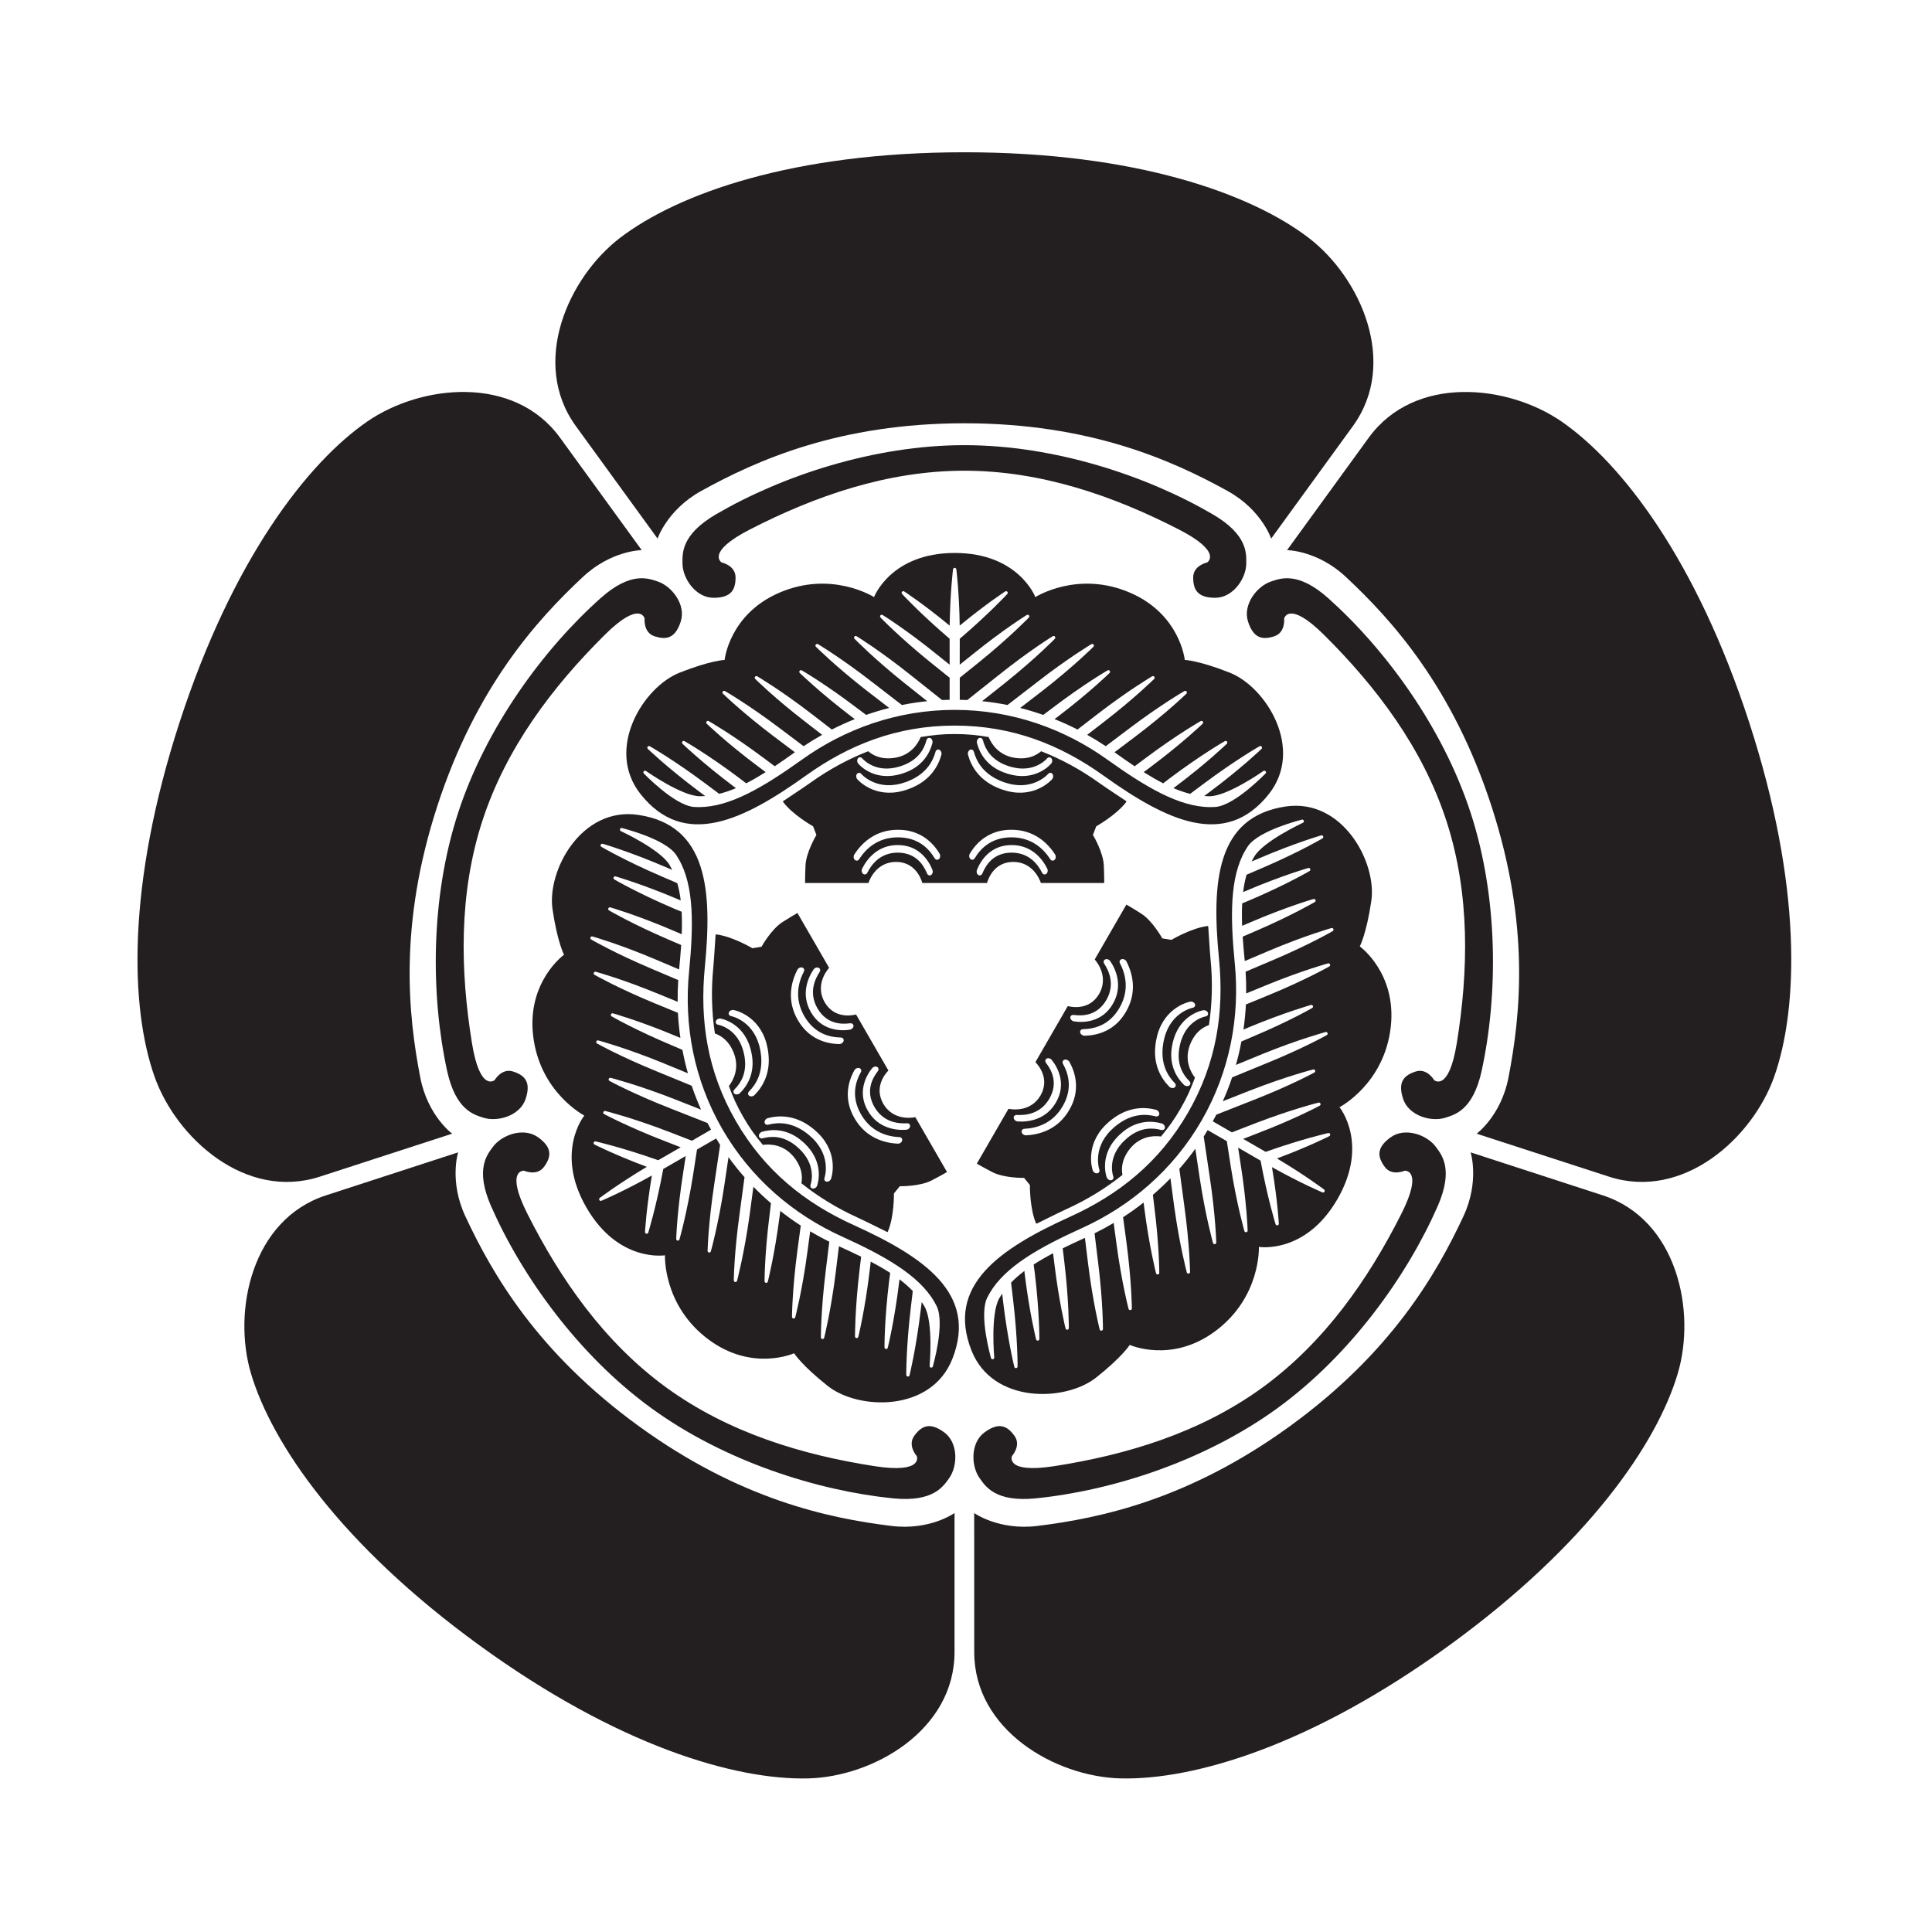 <?xml version="1.0" encoding="UTF-8" standalone="no"?>
<!-- Created with Inkscape (http://www.inkscape.org/) -->

<svg
   sodipodi:docname="Gokani Mitsumatsu.svg"
   viewBox="0 0 793.701 793.701"
   height="793.701"
   width="793.701"
   id="svg41390"
   version="1.1"
   inkscape:version="1.2 (dc2aeda, 2022-05-15)"
   xmlns:inkscape="http://www.inkscape.org/namespaces/inkscape"
   xmlns:sodipodi="http://sodipodi.sourceforge.net/DTD/sodipodi-0.dtd"
   xmlns="http://www.w3.org/2000/svg"
   xmlns:svg="http://www.w3.org/2000/svg">

  <sodipodi:namedview
     id="namedview41392"
     pagecolor="#ffffff"
     bordercolor="#000000"
     borderopacity="0.25"
     inkscape:showpageshadow="2"
     inkscape:pageopacity="0.0"
     inkscape:pagecheckerboard="0"
     inkscape:deskcolor="#d1d1d1"
     showgrid="false"
     inkscape:zoom="0.21024124"
     inkscape:cx="-1234.2964"
     inkscape:cy="561.26001"
     inkscape:window-width="1419"
     inkscape:window-height="456"
     inkscape:window-x="0"
     inkscape:window-y="25"
     inkscape:window-maximized="0"
     inkscape:current-layer="svg41390">
    <inkscape:page
       x="0"
       y="0"
       id="page41396"
       width="793.701"
       height="793.701" />
  </sodipodi:namedview>
  <path
     d="m 333.139,431.415 v -0.013 c 0,0.005 0,0.011 0.005,0.013 z m 49.709,-40.192 c -0.037,-0.04 -0.08,-0.068 -0.119,-0.088 0.044,0.023 0.081,0.053 0.119,0.088 m -16.255,7.944 c -0.059,-0.057 -0.123,-0.091 -0.171,-0.109 0.064,0.024 0.123,0.063 0.171,0.109 m 57.052,0.969 h -0.011 z m 15.844,12.927 c 0.005,-0.003 -0.005,-0.009 -0.016,-0.033 0.005,0.011 0.011,0.024 0.016,0.033 m -107.168,19 c -0.064,-0.052 -0.128,-0.132 -0.171,-0.249 l -0.005,0.005 c 0.031,0.008 -0.023,0.132 0.176,0.244 m 0.439,0.097 c 0.059,-0.079 0.043,0.036 0.373,-0.273 0.048,-0.065 0.064,-0.157 0.059,-0.253 h -0.544 l -0.06,0.527 0.06,-0.503 z"
     style="fill:#231f20;fill-opacity:1;fill-rule:nonzero;stroke:none;stroke-width:1.333"
     id="path41410" />
  <path
     d="m 396.18,173.894 c 51.307,0 85.242,15.135 108.182,27.84 13.951,7.719 17.854,19.531 17.854,19.531 0,0 15.485,-21.338 33.554,-46.184 18.882,-25.962 3.18,-61.067 -18.14,-77.367 -23.802,-18.205 -71.093,-35.16 -141.45,-35.16 -70.346,0 -117.638,16.955 -141.452,35.16 -21.31,16.3 -37.009,51.405 -18.13,77.367 18.072,24.846 33.546,46.184 33.546,46.184 0,0 3.918,-11.812 17.851,-19.531 22.952,-12.705 56.878,-27.84 108.185,-27.84"
     style="fill:#231f20;fill-opacity:1;fill-rule:nonzero;stroke:none"
     id="path41414" />
  <path
     d="m 396.18,193.377 c 31.651,0 61.445,10.436 88.138,24.155 18.312,9.404 11.588,13.544 11.588,13.544 0,0 -5.718,1.192 -5.718,6.13 0,4.926 1.645,8.379 9.033,8.379 7.407,0 12.773,-8.055 12.773,-14.137 0,-3.942 0.686,-11.722 -13.778,-20.162 -27.047,-15.784 -64.927,-28.404 -102.036,-28.404 -37.1,0 -74.98,12.62 -102.028,28.404 -14.462,8.44 -13.777,16.22 -13.777,20.162 0,6.082 5.376,14.137 12.775,14.137 7.396,0 9.032,-3.453 9.032,-8.379 0,-4.938 -5.708,-6.13 -5.708,-6.13 0,0 -6.747,-4.14 11.576,-13.544 26.689,-13.719 56.487,-24.155 88.13,-24.155"
     style="fill:#231f20;fill-opacity:1;fill-rule:nonzero;stroke:none"
     id="path41418" />
  <path
     d="m 179.624,331.232 c 15.859,-48.792 40.729,-76.388 59.903,-94.284 11.661,-10.882 24.095,-10.946 24.095,-10.946 0,0 -15.512,-21.308 -33.546,-46.179 -18.868,-25.977 -57.107,-21.896 -79.192,-6.665 -24.673,17.021 -55.407,56.76 -77.145,123.667 -21.739,66.914 -20.231,117.131 -10.279,145.405 8.911,25.304 37.454,51.086 67.973,41.146 29.222,-9.506 54.311,-17.644 54.311,-17.644 0,0 -10.037,-7.354 -13.073,-23.007 -4.992,-25.745 -8.906,-62.7 6.953,-111.493"
     style="fill:#231f20;fill-opacity:1;fill-rule:nonzero;stroke:none"
     id="path41422" />
  <path
     d="m 198.156,337.254 c 9.781,-30.101 28.917,-55.212 50.201,-76.354 14.603,-14.518 16.458,-6.826 16.458,-6.826 0,0 -0.626,5.796 4.077,7.319 4.693,1.529 8.466,1.033 10.754,-6.001 2.287,-7.035 -3.709,-14.643 -9.502,-16.522 -3.743,-1.218 -10.927,-4.27 -23.423,6.876 -23.378,20.848 -47.068,52.973 -58.549,88.265 -11.471,35.291 -11.172,75.211 -4.512,105.82 3.549,16.355 11.172,18.117 14.913,19.336 5.794,1.88 15.115,-0.745 17.392,-7.787 2.288,-7.025 -0.48,-9.661 -5.184,-11.182 -4.672,-1.523 -7.58,3.529 -7.58,3.529 0,0 -6.022,5.143 -9.31,-15.191 -4.8,-29.623 -5.516,-61.177 4.265,-91.282"
     style="fill:#231f20;fill-opacity:1;fill-rule:nonzero;stroke:none"
     id="path41426" />
  <path
     d="m 262.35,585.821 c -41.521,-30.153 -60.068,-62.347 -71.165,-86.12 -6.745,-14.432 -2.971,-26.292 -2.971,-26.292 0,0 -25.048,8.155 -54.28,17.66 -30.541,9.898 -38.478,47.523 -30.813,73.231 8.563,28.734 36.848,70.245 93.778,111.589 56.91,41.366 105.143,55.445 135.101,54.718 26.827,-0.669 60.155,-19.836 60.138,-51.95 -0.011,-30.716 0,-57.084 0,-57.084 0,0 -10.087,7.264 -25.914,5.313 C 340.2,623.69 303.838,615.966 262.35,585.821"
     style="fill:#231f20;fill-opacity:1;fill-rule:nonzero;stroke:none"
     id="path41430" />
  <path
     d="m 273.788,570.063 c -25.603,-18.623 -43.572,-44.552 -57.096,-71.357 -9.3,-18.375 -1.405,-17.757 -1.405,-17.757 0,0 5.318,2.39 8.216,-1.602 2.906,-3.997 3.601,-7.756 -2.384,-12.089 -5.976,-4.351 -15.073,-1.001 -18.639,3.915 -2.336,3.193 -7.445,9.09 -0.71,24.418 12.619,28.669 35.843,61.141 65.866,82.953 30.023,21.808 68.069,33.863 99.232,37.006 16.665,1.666 20.678,-5.02 23.004,-8.206 3.57,-4.937 3.944,-14.614 -2.036,-18.964 -5.976,-4.345 -9.334,-2.508 -12.236,1.48 -2.891,3.987 1.016,8.312 1.016,8.312 0,0 3.026,7.298 -17.318,4.154 -29.665,-4.602 -59.897,-13.662 -85.51,-32.263"
     style="fill:#231f20;fill-opacity:1;fill-rule:nonzero;stroke:none"
     id="path41434" />
  <path
     d="m 530.029,585.821 c -41.521,30.156 -77.861,37.869 -103.885,41.065 -15.833,1.951 -25.928,-5.302 -25.928,-5.302 0,0 0.025,26.357 0.015,57.073 -0.038,32.114 33.312,51.281 60.126,51.94 29.969,0.737 78.193,-13.342 135.101,-54.708 56.92,-41.344 85.227,-82.855 93.779,-111.579 7.674,-25.708 -0.274,-63.343 -30.796,-73.241 -29.24,-9.505 -54.287,-17.66 -54.287,-17.66 0,0 3.773,11.86 -2.972,26.303 -11.096,23.762 -29.648,55.956 -71.153,86.109"
     style="fill:#231f20;fill-opacity:1;fill-rule:nonzero;stroke:none"
     id="path41438" />
  <path
     d="m 518.581,570.063 c -25.625,18.601 -55.847,27.661 -85.51,32.263 -20.344,3.144 -17.339,-4.154 -17.339,-4.154 0,0 3.928,-4.325 1.027,-8.312 -2.894,-3.988 -6.251,-5.825 -12.224,-1.48 -5.992,4.35 -5.619,14.027 -2.027,18.964 2.304,3.186 6.328,9.872 22.995,8.206 31.161,-3.132 69.206,-15.198 99.234,-37.006 30.019,-21.812 53.243,-54.284 65.862,-82.953 6.724,-15.328 1.624,-21.221 -0.712,-24.418 -3.574,-4.916 -12.661,-8.266 -18.637,-3.915 -5.986,4.339 -5.292,8.103 -2.388,12.089 2.896,3.992 8.219,1.602 8.219,1.602 0,0 7.885,-0.618 -1.404,17.757 -13.523,26.805 -31.495,52.734 -57.096,71.357"
     style="fill:#231f20;fill-opacity:1;fill-rule:nonzero;stroke:none"
     id="path41442" />
  <path
     d="m 612.745,331.232 c 15.857,48.799 11.945,85.748 6.953,111.498 -3.036,15.648 -13.062,23.012 -13.062,23.012 0,0 25.078,8.128 54.3,17.634 30.509,9.94 59.061,-15.842 67.973,-41.146 9.95,-28.274 11.458,-78.486 -10.29,-145.393 -21.729,-66.919 -52.462,-106.658 -77.123,-123.679 -22.098,-15.231 -60.336,-19.307 -79.204,6.665 -18.044,24.871 -33.544,46.184 -33.544,46.184 0,0 12.432,0.064 24.093,10.947 19.175,17.89 44.044,45.497 59.904,94.278"
     style="fill:#231f20;fill-opacity:1;fill-rule:nonzero;stroke:none"
     id="path41446" />
  <path
     d="m 594.214,337.254 c 9.781,30.105 9.055,61.664 4.265,91.288 -3.289,20.328 -9.301,15.196 -9.301,15.196 0,0 -2.907,-5.063 -7.6,-3.54 -4.695,1.521 -7.463,4.157 -5.173,11.182 2.285,7.042 11.609,9.67 17.392,7.787 3.75,-1.213 11.362,-2.976 14.912,-19.336 6.658,-30.604 6.958,-70.524 -4.511,-105.814 -11.471,-35.298 -35.172,-67.416 -58.539,-88.271 -12.508,-11.141 -19.693,-8.089 -23.442,-6.876 -5.784,1.879 -11.781,9.487 -9.495,16.522 2.279,7.034 6.074,7.53 10.766,6.006 4.693,-1.522 4.067,-7.318 4.067,-7.318 0,0 1.854,-7.698 16.459,6.825 21.293,21.142 40.419,46.248 50.2,76.349"
     style="fill:#231f20;fill-opacity:1;fill-rule:nonzero;stroke:none"
     id="path41450" />
  <path
     d="m 519.901,317.776 c -0.091,0.021 -12.443,13.019 -20.552,13.737 -0.7,0.046 -1.421,0.068 -2.128,0.068 -12.859,-0.009 -26.825,-8.462 -42.247,-19.48 -17.729,-12.706 -39.302,-20.464 -62.771,-20.473 -23.482,0.009 -45.059,7.767 -62.788,20.473 -15.441,11.028 -29.409,19.458 -42.253,19.48 -0.722,0 -1.438,-0.034 -2.118,-0.068 -8.108,-0.718 -20.458,-13.716 -20.55,-13.737 -0.24,-0.251 -0.268,-0.652 -0.027,-0.917 0.231,-0.272 0.631,-0.318 0.919,-0.111 0.01,-0.015 3.694,2.583 8.29,5.18 4.614,2.585 10.135,5.18 13.828,5.18 h 0.16 c 0.679,0 1.359,-0.027 2.047,-0.077 l -2.48,-1.855 c -12.961,-9.688 -21.08,-17.499 -21.091,-17.513 -0.252,-0.24 -0.289,-0.628 -0.081,-0.903 0.22,-0.276 0.584,-0.355 0.893,-0.181 0.011,0.009 9.664,5.478 22.759,15.257 l 5.741,4.284 c 2.255,-0.556 4.543,-1.343 6.879,-2.328 l -0.881,-0.663 c -12.935,-9.722 -21.05,-17.548 -21.05,-17.558 -0.25,-0.242 -0.282,-0.628 -0.08,-0.904 0.21,-0.275 0.588,-0.356 0.892,-0.184 0.016,0 9.66,5.492 22.718,15.317 l 2.613,2.004 c 2.604,-1.327 5.239,-2.86 8.007,-4.6 l -3.138,-2.345 c -12.945,-9.69 -21.058,-17.526 -21.069,-17.536 -0.251,-0.242 -0.284,-0.618 -0.08,-0.904 0.208,-0.275 0.581,-0.355 0.891,-0.18 0.012,0.009 9.664,5.5 22.754,15.29 l 4.372,3.262 c 2.647,-1.778 5.404,-3.704 8.264,-5.755 l -8.541,-6.427 c -12.904,-9.746 -20.979,-17.604 -21.001,-17.628 -0.239,-0.24 -0.267,-0.628 -0.07,-0.902 0.215,-0.266 0.595,-0.346 0.894,-0.171 0.021,0 9.642,5.533 22.678,15.383 l 9.632,7.257 c 2.475,-1.651 5.024,-3.209 7.623,-4.665 l -6.671,-5.154 c -12.813,-9.861 -20.82,-17.788 -20.829,-17.809 -0.252,-0.24 -0.275,-0.631 -0.059,-0.905 0.208,-0.263 0.582,-0.343 0.882,-0.172 0.02,0.012 9.593,5.628 22.545,15.602 l 8.108,6.264 c 3.073,-1.566 6.216,-2.998 9.44,-4.284 l -1.663,-1.248 c -12.856,-9.802 -20.92,-17.684 -20.943,-17.694 -0.24,-0.24 -0.272,-0.631 -0.069,-0.903 0.208,-0.276 0.599,-0.345 0.893,-0.171 0.022,0 9.632,5.559 22.636,15.451 l 3.8,2.841 c 3.096,-1.084 6.255,-2.049 9.467,-2.858 l -9.355,-7.211 c -12.764,-9.94 -20.728,-17.915 -20.748,-17.925 -0.241,-0.251 -0.264,-0.627 -0.06,-0.903 0.22,-0.276 0.599,-0.341 0.894,-0.171 0.014,0.01 9.562,5.672 22.454,15.718 l 12.031,9.281 c 3.421,-0.693 6.896,-1.215 10.413,-1.575 l -9.36,-7.434 c -12.636,-10.099 -20.498,-18.176 -20.509,-18.187 -0.24,-0.251 -0.261,-0.641 -0.053,-0.904 0.213,-0.275 0.604,-0.344 0.893,-0.16 0.021,0.011 9.492,5.789 22.267,16.003 l 12.85,10.214 c 1.042,-0.05 2.063,-0.08 3.106,-0.096 -0.012,-2.528 -0.007,-5.625 0,-9.065 l -7.991,-6.429 c -12.584,-10.17 -20.376,-18.278 -20.387,-18.292 -0.241,-0.251 -0.252,-0.638 -0.042,-0.903 0.213,-0.263 0.604,-0.332 0.893,-0.147 0.02,0.011 9.455,5.831 22.165,16.115 l 5.367,4.296 v -10.653 c -12.064,-10.29 -19.527,-18.385 -19.541,-18.395 -0.242,-0.262 -0.242,-0.642 -0.023,-0.904 0.22,-0.261 0.609,-0.32 0.893,-0.136 0.022,0.011 7.826,5.078 18.687,14.044 0.197,-13.862 1.379,-23.128 1.379,-23.138 0.042,-0.343 0.332,-0.596 0.684,-0.596 0.341,0 0.62,0.253 0.673,0.596 0,0.01 1.176,9.27 1.389,23.127 10.856,-8.958 18.664,-14.022 18.686,-14.033 0.289,-0.184 0.674,-0.125 0.893,0.136 0.219,0.262 0.203,0.652 -0.021,0.904 -0.01,0.01 -7.488,8.105 -19.542,18.395 0,3.608 -0.005,7.222 -0.01,10.653 l 5.368,-4.296 c 12.718,-10.284 22.153,-16.104 22.164,-16.115 0.289,-0.185 0.68,-0.129 0.893,0.147 0.219,0.265 0.197,0.652 -0.032,0.903 -0.023,0.014 -7.815,8.122 -20.397,18.292 l -7.98,6.421 v 9.073 c 1.037,0.016 2.069,0.046 3.105,0.096 l 12.851,-10.214 c 12.762,-10.214 22.234,-15.992 22.254,-16.003 0.29,-0.184 0.664,-0.115 0.894,0.16 0.208,0.263 0.182,0.653 -0.052,0.904 0,0.011 -7.875,8.088 -20.516,18.187 l -9.352,7.434 c 3.516,0.36 7.001,0.882 10.422,1.575 l 12.022,-9.281 c 12.901,-10.046 22.437,-15.708 22.453,-15.718 0.293,-0.17 0.684,-0.105 0.888,0.171 0.219,0.276 0.187,0.663 -0.055,0.903 -0.01,0.01 -7.974,7.985 -20.737,17.925 l -9.36,7.213 c 3.216,0.81 6.365,1.772 9.472,2.856 l 3.789,-2.841 c 13.006,-9.892 22.624,-15.451 22.645,-15.451 0.3,-0.185 0.675,-0.105 0.883,0.171 0.213,0.272 0.183,0.663 -0.071,0.903 -0.009,0.01 -8.074,7.892 -20.945,17.694 l -1.658,1.248 c 3.218,1.286 6.373,2.715 9.445,4.282 l 8.104,-6.262 c 12.961,-9.974 22.524,-15.59 22.545,-15.602 0.299,-0.171 0.673,-0.102 0.893,0.172 0.203,0.274 0.182,0.665 -0.06,0.905 -0.021,0.021 -8.016,7.948 -20.838,17.809 l -6.672,5.151 c 2.604,1.459 5.148,3.017 7.617,4.668 l 9.637,-7.257 c 13.038,-9.85 22.667,-15.383 22.688,-15.383 0.299,-0.185 0.68,-0.104 0.883,0.171 0.208,0.274 0.183,0.662 -0.071,0.902 -0.01,0.024 -8.096,7.882 -21,17.628 l -8.536,6.432 c 2.872,2.051 5.62,3.978 8.266,5.755 l 4.377,-3.267 c 13.079,-9.79 22.732,-15.281 22.753,-15.29 0.299,-0.175 0.675,-0.095 0.883,0.18 0.213,0.286 0.169,0.662 -0.071,0.904 -0.01,0.01 -8.134,7.846 -21.08,17.536 l -3.133,2.348 c 2.768,1.74 5.404,3.27 8.013,4.597 l 2.596,-2.004 c 13.076,-9.825 22.706,-15.317 22.724,-15.317 0.304,-0.182 0.683,-0.102 0.886,0.184 0.208,0.276 0.177,0.662 -0.082,0.904 0,0.01 -8.106,7.836 -21.03,17.558 l -0.888,0.663 c 2.341,0.989 4.62,1.772 6.874,2.328 l 5.735,-4.284 c 13.101,-9.779 22.755,-15.248 22.765,-15.257 0.3,-0.174 0.688,-0.095 0.891,0.181 0.208,0.275 0.172,0.663 -0.077,0.903 -0.014,0.014 -8.131,7.825 -21.082,17.513 l -2.486,1.852 c 0.68,0.049 1.356,0.075 2.041,0.08 0.032,0 0.123,-0.011 0.172,0 7.364,0.015 22.085,-10.329 22.107,-10.36 0.289,-0.207 0.69,-0.161 0.92,0.111 0.233,0.265 0.213,0.666 -0.027,0.917 m -14.683,-41.429 c -12.749,-5.042 -18.489,-5.234 -18.489,-5.234 0,0 -1.875,-18.65 -22.325,-27.555 -21.628,-9.419 -39.063,1.742 -39.063,1.742 0,0 -6.861,-18.136 -33.138,-18.136 -26.276,0 -33.134,18.136 -33.134,18.136 0,0 -17.441,-11.161 -39.068,-1.742 -20.45,8.905 -22.319,27.555 -22.319,27.555 0,0 -5.742,0.192 -18.495,5.234 -14.997,5.926 -30.692,31.392 -16.04,49.877 17.953,22.655 42.204,10.812 67.854,-7.544 17.843,-12.775 37.576,-20.593 61.202,-20.593 23.625,0 43.357,7.818 61.206,20.593 25.651,18.356 49.901,30.199 67.853,7.544 14.647,-18.485 -1.046,-43.951 -16.044,-49.877"
     style="fill:#231f20;fill-opacity:1;fill-rule:nonzero;stroke:none"
     id="path41454" />
  <path
     d="m 433.242,353.243 c -0.227,0.219 -0.508,0.333 -0.781,0.333 -0.364,0 -0.738,-0.197 -0.984,-0.582 v -0.007 c -2.704,-4.175 -7.503,-8.979 -15.987,-8.996 -8.248,0.025 -12.619,4.543 -15.056,8.587 -0.407,0.686 -1.197,0.833 -1.764,0.336 -0.556,-0.514 -0.684,-1.48 -0.273,-2.174 2.742,-4.646 8.034,-9.882 17.093,-9.86 9.317,-0.013 14.965,5.48 17.965,10.182 0.427,0.676 0.342,1.652 -0.213,2.181 m -3.432,5.759 c -0.589,0.446 -1.371,0.226 -1.732,-0.506 v -0.014 c -1.62,-3.184 -5.133,-8.187 -12.497,-8.21 -7.659,0.036 -10.684,5.379 -11.972,8.484 -0.215,0.559 -0.67,0.882 -1.134,0.882 -0.181,0 -0.373,-0.054 -0.556,-0.16 -0.62,-0.384 -0.876,-1.302 -0.572,-2.08 1.427,-3.71 5.484,-10.259 14.234,-10.234 8.413,-0.017 12.828,5.98 14.645,9.708 0.371,0.732 0.183,1.686 -0.416,2.13 m -31.332,-50.964 c 0.683,-0.323 1.4,0.048 1.613,0.833 1.102,3.979 3.71,8.661 10.284,11.641 1.367,0.62 2.687,1.07 3.93,1.4 5.374,1.41 9.432,0.354 12.18,-0.996 1.364,-0.674 2.405,-1.433 3.096,-2.016 0.677,-0.581 0.956,-0.924 0.966,-0.916 0.523,-0.625 1.326,-0.656 1.796,-0.064 0.464,0.574 0.418,1.552 -0.106,2.172 -0.14,0.206 -6.896,7.94 -18.678,4.832 -1.345,-0.356 -2.762,-0.846 -4.236,-1.512 -7.184,-3.201 -10.396,-8.681 -11.653,-13.365 -0.225,-0.785 0.16,-1.681 0.808,-2.009 m 3.72,-4.815 c 0.679,-0.309 1.389,0.072 1.592,0.864 l 0.005,-0.005 c 0.91,3.473 3.139,7.752 9.272,10.205 1.232,0.48 2.391,0.824 3.487,1.056 4.587,0.976 7.985,-0.02 10.251,-1.219 1.145,-0.601 1.989,-1.249 2.544,-1.74 0.557,-0.492 0.754,-0.774 0.76,-0.758 0.513,-0.635 1.326,-0.688 1.808,-0.12 0.478,0.561 0.458,1.534 -0.066,2.174 -0.133,0.21 -5.734,6.888 -15.95,4.7 -1.208,-0.254 -2.468,-0.637 -3.795,-1.158 -6.808,-2.664 -9.695,-7.818 -10.759,-12 -0.197,-0.792 0.183,-1.683 0.851,-1.999 m -15.459,6.824 c -1.261,4.684 -4.469,10.164 -11.652,13.365 -1.476,0.666 -2.892,1.156 -4.244,1.512 -11.781,3.108 -18.535,-4.626 -18.67,-4.832 -0.528,-0.62 -0.571,-1.598 -0.112,-2.172 0.471,-0.592 1.277,-0.561 1.807,0.064 0.012,-0.008 0.278,0.335 0.961,0.916 0.685,0.583 1.732,1.342 3.091,2.016 2.752,1.35 6.809,2.406 12.185,0.996 1.241,-0.33 2.556,-0.78 3.924,-1.4 6.58,-2.98 9.184,-7.662 10.29,-11.641 0.214,-0.785 0.924,-1.156 1.608,-0.833 0.652,0.328 1.038,1.224 0.812,2.009 m -0.998,42.867 c -0.574,0.497 -1.354,0.35 -1.77,-0.336 -2.432,-4.044 -6.805,-8.562 -15.052,-8.587 -8.487,0.017 -13.287,4.821 -15.991,8.996 l 0.005,0.007 c -0.247,0.385 -0.62,0.582 -0.989,0.582 -0.268,0 -0.551,-0.114 -0.782,-0.333 -0.55,-0.529 -0.64,-1.505 -0.208,-2.181 2.999,-4.702 8.644,-10.195 17.965,-10.182 9.06,-0.022 14.347,5.214 17.094,9.86 0.406,0.694 0.277,1.66 -0.272,2.174 m -3.255,6.564 c -0.177,0.106 -0.376,0.16 -0.556,0.16 -0.46,0 -0.915,-0.323 -1.123,-0.882 -1.294,-3.105 -4.318,-8.448 -11.984,-8.484 -7.365,0.023 -10.871,5.026 -12.491,8.21 v 0.014 c -0.368,0.732 -1.144,0.952 -1.736,0.506 -0.6,-0.444 -0.782,-1.398 -0.412,-2.13 1.816,-3.728 6.232,-9.725 14.639,-9.708 8.755,-0.025 12.818,6.524 14.239,10.234 0.3,0.778 0.043,1.696 -0.576,2.08 M 352.5,311.506 c 0.47,-0.568 1.282,-0.515 1.796,0.12 0.01,-0.016 0.208,0.266 0.769,0.758 0.545,0.491 1.389,1.139 2.539,1.74 2.261,1.199 5.661,2.195 10.251,1.219 1.096,-0.232 2.256,-0.576 3.48,-1.056 6.136,-2.453 8.371,-6.732 9.279,-10.205 l 0.011,0.005 c 0.193,-0.792 0.909,-1.173 1.582,-0.864 0.674,0.316 1.048,1.207 0.855,1.999 -1.064,4.182 -3.956,9.336 -10.759,12 -1.32,0.521 -2.592,0.904 -3.801,1.158 -10.209,2.188 -15.81,-4.49 -15.949,-4.7 -0.519,-0.64 -0.54,-1.613 -0.053,-2.174 m 110.081,17.55 c -0.36,-0.285 -7.43,-4.877 -11.199,-7.55 -7.28,-5.211 -15.203,-9.578 -23.645,-12.884 -1.823,1.538 -4.523,2.932 -8.243,2.921 -0.877,0 -1.801,-0.069 -2.765,-0.229 -6.284,-1.054 -9.304,-5.41 -10.582,-8.527 -5.12,-0.817 -8.525,-1.229 -13.945,-1.229 -5.431,0 -8.835,0.412 -13.956,1.229 -1.277,3.117 -4.292,7.473 -10.584,8.527 -0.983,0.16 -1.906,0.24 -2.773,0.229 -3.731,0.011 -6.429,-1.383 -8.221,-2.919 -8.444,3.307 -16.376,7.674 -23.656,12.882 -3.768,2.673 -10.84,7.265 -11.203,7.561 -0.129,0.093 -0.172,0.219 -0.172,0.275 0.011,0.056 0,0.036 0.124,0.182 3.953,5.247 12.041,9.812 12.064,9.812 l 0.208,0.127 0.091,0.229 1.277,3.336 -0.172,0.287 c 0.012,0.011 -4.125,6.935 -4.319,12.348 -0.122,3.017 -0.16,5.017 -0.16,6.228 0,0.352 0.006,0.636 0.006,0.855 h 26.014 c 0.668,-1.923 3.559,-8.608 11.352,-8.659 7.757,0.048 10.225,6.684 10.781,8.659 h 26.588 c 0.56,-1.975 3.024,-8.611 10.784,-8.659 7.792,0.051 10.68,6.736 11.352,8.659 h 26 c 0.006,-0.214 0.006,-0.486 0.006,-0.82 0,-1.2 -0.031,-3.223 -0.151,-6.263 -0.191,-5.413 -4.292,-12.337 -4.319,-12.348 l -0.17,-0.287 0.116,-0.308 1.248,-3.257 0.224,-0.127 c 0,-0.01 8.09,-4.565 12.101,-9.868 0.052,-0.07 0.052,-0.081 0.068,-0.126 0,-0.035 -0.057,-0.195 -0.169,-0.286"
     style="fill:#231f20;fill-opacity:1;fill-rule:nonzero;stroke:none"
     id="path41458" />
  <path
     d="m 383.238,561.355 c -0.095,0.339 -0.432,0.563 -0.78,0.487 -0.353,-0.066 -0.587,-0.391 -0.556,-0.742 -0.016,-0.005 0.391,-4.496 0.343,-9.772 -0.07,-5.285 -0.584,-11.369 -2.427,-14.564 -0.016,-0.021 -0.044,-0.07 -0.08,-0.141 -0.343,-0.585 -0.705,-1.164 -1.091,-1.732 l -0.369,3.076 c -1.908,16.065 -4.613,27.008 -4.619,27.019 -0.084,0.341 -0.4,0.566 -0.741,0.522 -0.348,-0.052 -0.599,-0.325 -0.604,-0.684 0,-0.01 -0.092,-11.108 1.833,-27.333 l 0.839,-7.12 c -1.609,-1.672 -3.432,-3.261 -5.457,-4.789 l -0.135,1.09 c -1.951,16.066 -4.671,27.003 -4.683,27.014 -0.078,0.336 -0.398,0.554 -0.736,0.518 -0.342,-0.042 -0.604,-0.33 -0.609,-0.68 -0.005,-0.016 -0.069,-11.112 1.907,-27.333 l 0.429,-3.26 c -2.448,-1.595 -5.095,-3.112 -7.987,-4.641 l -0.464,3.893 c -1.914,16.055 -4.645,27.003 -4.65,27.013 -0.08,0.342 -0.391,0.555 -0.743,0.523 -0.343,-0.041 -0.599,-0.331 -0.604,-0.684 0.005,-0.011 -0.064,-11.117 1.871,-27.349 l 0.636,-5.416 c -2.866,-1.404 -5.912,-2.832 -9.114,-4.282 l -1.298,10.612 c -1.988,16.044 -4.758,26.971 -4.763,27.003 -0.092,0.325 -0.412,0.544 -0.748,0.512 -0.337,-0.055 -0.599,-0.341 -0.599,-0.689 -0.01,-0.016 -0.028,-11.118 1.983,-27.328 l 1.471,-11.975 c -2.668,-1.315 -5.292,-2.747 -7.854,-4.268 l -1.122,8.352 c -2.138,16.025 -4.998,26.929 -5.012,26.945 -0.082,0.336 -0.407,0.55 -0.755,0.508 -0.331,-0.056 -0.588,-0.336 -0.588,-0.685 0,-0.021 0.075,-11.117 2.239,-27.323 l 1.369,-10.157 c -2.891,-1.875 -5.704,-3.883 -8.428,-6.031 l -0.247,2.063 c -2.064,16.039 -4.859,26.964 -4.853,26.984 -0.09,0.331 -0.412,0.549 -0.748,0.513 -0.342,-0.041 -0.598,-0.346 -0.594,-0.69 -0.01,-0.015 -0.004,-11.122 2.064,-27.328 l 0.555,-4.711 c -2.485,-2.137 -4.901,-4.393 -7.205,-6.768 l -1.572,11.705 c -2.222,16.022 -5.146,26.904 -5.146,26.932 -0.096,0.336 -0.412,0.54 -0.754,0.503 -0.346,-0.049 -0.593,-0.348 -0.593,-0.689 0,-0.016 0.133,-11.118 2.384,-27.303 l 2.025,-15.06 c -2.314,-2.617 -4.5,-5.366 -6.574,-8.232 l -1.758,11.824 c -2.426,15.992 -5.489,26.841 -5.494,26.851 -0.098,0.336 -0.424,0.549 -0.755,0.502 -0.347,-0.049 -0.604,-0.353 -0.588,-0.694 0,-0.022 0.268,-11.115 2.727,-27.284 l 2.42,-16.237 c -0.567,-0.875 -1.1,-1.747 -1.635,-2.643 -2.187,1.276 -4.869,2.82 -7.852,4.533 l -1.572,10.139 c -2.516,15.978 -5.639,26.784 -5.649,26.798 -0.096,0.331 -0.427,0.535 -0.759,0.492 -0.331,-0.06 -0.588,-0.364 -0.572,-0.705 0,-0.023 0.32,-11.101 2.869,-27.252 l 1.039,-6.794 c -2.967,1.713 -6.1,3.524 -9.225,5.328 -2.878,15.59 -6.159,26.098 -6.159,26.119 -0.107,0.339 -0.439,0.528 -0.776,0.471 -0.335,-0.06 -0.581,-0.369 -0.56,-0.705 0,-0.023 0.487,-9.318 2.817,-23.205 -12.101,6.757 -20.717,10.369 -20.728,10.374 -0.316,0.134 -0.68,0.011 -0.856,-0.294 -0.17,-0.296 -0.09,-0.664 0.176,-0.883 0.011,-0.005 7.44,-5.651 19.339,-12.765 -13.187,-4.924 -21.476,-9.154 -21.497,-9.167 -0.304,-0.159 -0.45,-0.521 -0.331,-0.841 0.116,-0.323 0.464,-0.5 0.796,-0.435 0.015,0.005 10.764,2.432 25.699,7.727 3.126,-1.806 6.258,-3.607 9.23,-5.315 l -6.404,-2.503 c -15.265,-5.873 -25.018,-11.133 -25.036,-11.138 -0.305,-0.159 -0.453,-0.523 -0.32,-0.844 0.118,-0.323 0.464,-0.498 0.796,-0.424 0.027,0.01 10.942,2.705 26.042,8.518 l 9.552,3.7 c 2.982,-1.721 5.665,-3.273 7.856,-4.538 -0.503,-0.907 -0.994,-1.814 -1.47,-2.738 l -15.269,-6.021 c -15.229,-5.945 -24.968,-11.26 -24.989,-11.273 -0.304,-0.156 -0.428,-0.515 -0.304,-0.851 0.122,-0.313 0.469,-0.485 0.805,-0.407 0.012,-0.005 10.941,2.774 26.009,8.672 l 11.114,4.383 c -1.444,-3.227 -2.738,-6.505 -3.844,-9.812 l -14.052,-5.772 c -15.147,-6.151 -24.822,-11.577 -24.839,-11.585 -0.293,-0.17 -0.432,-0.542 -0.293,-0.855 0.128,-0.325 0.481,-0.495 0.808,-0.405 0.014,0.005 10.904,2.913 25.89,8.997 l 10.931,4.5 c -0.908,-3.193 -1.652,-6.399 -2.267,-9.631 l -4.35,-1.861 c -15.072,-6.319 -24.694,-11.868 -24.706,-11.885 -0.309,-0.17 -0.426,-0.535 -0.293,-0.852 0.128,-0.32 0.481,-0.487 0.819,-0.394 0.009,0.008 10.87,3.05 25.793,9.298 l 1.909,0.809 c -0.492,-3.429 -0.834,-6.875 -1.016,-10.32 l -9.47,-3.888 c -15.122,-6.237 -24.764,-11.708 -24.786,-11.721 -0.3,-0.175 -0.422,-0.535 -0.3,-0.86 0.14,-0.312 0.487,-0.49 0.814,-0.402 0.032,0.008 10.893,2.97 25.848,9.142 l 7.793,3.202 c -0.037,-2.981 0.037,-5.965 0.236,-8.929 l -11.108,-4.717 c -15.045,-6.366 -24.656,-11.94 -24.667,-11.959 -0.305,-0.165 -0.428,-0.535 -0.289,-0.849 0.133,-0.319 0.481,-0.49 0.817,-0.391 0.022,-0.003 10.874,3.071 25.764,9.372 l 9.84,4.177 c 0.342,-3.512 0.636,-6.856 0.85,-10.034 l -5.014,-2.156 c -15.018,-6.432 -24.604,-12.05 -24.624,-12.059 -0.3,-0.175 -0.417,-0.539 -0.284,-0.856 0.144,-0.329 0.492,-0.481 0.819,-0.393 0.016,0.005 10.865,3.122 25.725,9.49 l 3.603,1.538 c 0.123,-3.267 0.128,-6.316 -0.027,-9.238 l -3.036,-1.248 c -15.041,-6.408 -24.614,-12.005 -24.625,-12.017 -0.309,-0.174 -0.428,-0.544 -0.283,-0.861 0.134,-0.317 0.487,-0.484 0.823,-0.383 0.012,-0.005 10.84,3.103 25.721,9.435 l 1.02,0.437 c -0.314,-2.521 -0.776,-4.885 -1.421,-7.117 l -6.58,-2.824 c -15.02,-6.457 -24.581,-12.081 -24.593,-12.084 -0.299,-0.175 -0.427,-0.551 -0.288,-0.864 0.133,-0.321 0.486,-0.481 0.822,-0.383 0.016,0 10.84,3.128 25.706,9.499 l 2.848,1.227 c -0.299,-0.612 -0.614,-1.214 -0.951,-1.81 -0.016,-0.026 -0.075,-0.1 -0.087,-0.148 -3.672,-6.384 -19.989,-13.96 -20.026,-13.962 -0.322,-0.148 -0.488,-0.519 -0.364,-0.854 0.112,-0.336 0.47,-0.518 0.808,-0.434 0.064,0.066 17.493,4.268 22.17,10.929 0.391,0.584 0.776,1.196 1.127,1.808 6.421,11.141 6.084,27.465 4.251,46.328 -2.139,21.705 1.929,44.268 13.656,64.596 11.748,20.332 29.253,35.143 49.126,44.141 17.269,7.861 31.552,15.742 37.999,26.854 0.357,0.624 0.682,1.26 0.993,1.864 3.432,7.388 -1.647,24.576 -1.62,24.667 m -32.471,-58.049 c -19.985,-9.063 -36.618,-22.243 -48.431,-42.703 -11.812,-20.461 -14.912,-41.461 -12.775,-63.304 3.075,-31.393 1.204,-58.317 -27.393,-62.535 -23.331,-3.44 -37.539,22.881 -35.171,38.833 2.011,13.561 4.715,18.628 4.715,18.628 0,0 -15.218,10.953 -12.706,33.112 2.658,23.44 21.044,32.958 21.044,32.958 0,0 -12.277,15.011 0.86,37.768 13.139,22.759 32.274,19.631 32.274,19.631 0,0 -0.946,20.685 18.025,34.7 17.937,13.256 35.025,5.552 35.025,5.552 0,0 3.035,4.876 13.779,13.401 12.63,10.027 42.53,10.883 51.216,-11.049 10.642,-26.875 -11.738,-41.954 -40.462,-54.992"
     style="fill:#231f20;fill-opacity:1;fill-rule:nonzero;stroke:none"
     id="path41462" />
  <path
     d="m 372.255,464.133 c -4.139,0.292 -11.54,-0.533 -15.731,-7.823 -4.4,-7.57 -0.758,-14.365 1.743,-17.45 0.523,-0.646 1.448,-0.886 2.089,-0.539 0.182,0.099 0.326,0.244 0.418,0.4 0.23,0.399 0.176,0.953 -0.204,1.415 -2.042,2.672 -5.152,7.964 -1.351,14.617 3.697,6.369 9.785,6.904 13.351,6.716 l 0.016,-0.008 c 0.817,-0.047 1.396,0.513 1.305,1.251 -0.087,0.741 -0.819,1.377 -1.636,1.421 m -1.637,4.432 c -0.18,0.74 -0.983,1.308 -1.784,1.268 -5.57,-0.244 -13.15,-2.385 -17.799,-10.463 -4.549,-7.836 -2.656,-15.034 -0.005,-19.734 0.394,-0.698 1.298,-1.074 2.014,-0.852 0.716,0.248 0.984,0.994 0.594,1.701 -2.283,4.127 -4.01,10.172 0.09,17.328 4.26,7.341 10.819,9.099 15.79,9.351 v -0.007 c 0.46,0.02 0.818,0.244 1,0.564 0.133,0.232 0.176,0.535 0.1,0.844 m -25.783,-39.656 c -5.393,-0.052 -12.577,-2.016 -17.089,-9.875 -4.666,-8.06 -2.731,-15.701 -0.16,-20.649 0.368,-0.705 1.256,-1.121 1.993,-0.904 0.305,0.085 0.545,0.272 0.68,0.511 0.181,0.313 0.197,0.737 -0.012,1.141 l -0.005,0.005 c -2.266,4.427 -4.024,10.987 0.198,18.342 4.148,7.129 10.246,8.658 14.966,8.746 0.802,0.008 1.321,0.62 1.176,1.36 -0.166,0.74 -0.94,1.331 -1.747,1.323 m -3.432,55.355 c -0.268,0.77 -1.096,1.296 -1.823,1.184 -0.748,-0.112 -1.122,-0.826 -0.85,-1.596 -0.01,-0.006 0.15,-0.41 0.316,-1.295 0.16,-0.88 0.293,-2.169 0.197,-3.681 -0.203,-3.058 -1.32,-7.1 -5.228,-11.05 -0.907,-0.909 -1.955,-1.824 -3.175,-2.701 -5.868,-4.205 -11.224,-4.12 -15.226,-3.088 -0.786,0.208 -1.46,-0.221 -1.524,-0.977 -0.043,-0.73 0.54,-1.511 1.33,-1.708 4.688,-1.25 11.038,-1.211 17.404,3.409 1.315,0.945 2.448,1.927 3.431,2.919 8.58,8.648 5.26,18.365 5.148,18.584 m -5.74,2.877 c -0.295,0.771 -1.128,1.276 -1.856,1.135 -0.732,-0.124 -1.089,-0.854 -0.796,-1.615 -0.016,0 0.128,-0.315 0.272,-1.049 0.151,-0.716 0.295,-1.771 0.241,-3.067 -0.096,-2.557 -0.929,-6 -4.073,-9.488 -0.748,-0.833 -1.629,-1.664 -2.656,-2.484 -5.189,-4.091 -10.012,-3.885 -13.475,-2.932 v -0.013 c -0.78,0.229 -1.47,-0.2 -1.538,-0.94 -0.066,-0.74 0.517,-1.508 1.302,-1.74 4.154,-1.17 10.06,-1.242 15.768,3.318 1.112,0.886 2.08,1.794 2.903,2.714 7.003,7.746 4.02,15.937 3.908,16.161 M 307.815,450.19 c -0.62,-0.432 -0.663,-1.237 -0.087,-1.812 2.898,-2.942 5.646,-7.545 4.94,-14.729 -0.15,-1.495 -0.417,-2.863 -0.754,-4.101 -1.464,-5.363 -4.41,-8.347 -6.953,-10.051 -1.262,-0.843 -2.443,-1.369 -3.292,-1.673 -0.846,-0.298 -1.278,-0.366 -1.278,-0.379 -0.802,-0.143 -1.229,-0.82 -0.952,-1.523 0.267,-0.69 1.139,-1.138 1.935,-0.994 0.245,0.014 10.321,2.002 13.522,13.757 0.364,1.344 0.648,2.817 0.808,4.427 0.823,7.824 -2.32,13.344 -5.746,16.773 -0.571,0.587 -1.539,0.701 -2.143,0.305 m -3.874,-1.078 c -0.59,0.568 -1.551,0.688 -2.156,0.264 -0.61,-0.434 -0.63,-1.24 -0.048,-1.811 h -0.01 c 2.555,-2.525 5.147,-6.596 4.201,-13.135 -0.198,-1.305 -0.481,-2.482 -0.822,-3.548 -1.449,-4.457 -4.015,-6.902 -6.185,-8.27 -1.09,-0.687 -2.08,-1.094 -2.78,-1.334 -0.699,-0.233 -1.047,-0.262 -1.036,-0.276 -0.808,-0.126 -1.263,-0.801 -1.006,-1.505 0.246,-0.697 1.096,-1.167 1.914,-1.031 0.246,0.011 8.834,1.524 12.042,11.464 0.385,1.172 0.684,2.458 0.897,3.864 1.098,7.23 -1.924,12.306 -5.011,15.318 m 30.289,-50.836 c 0.448,-0.683 1.369,-0.997 2.053,-0.7 0.683,0.284 0.881,1.07 0.427,1.75 l -0.011,0.007 c -1.945,2.995 -4.528,8.54 -0.861,14.925 3.86,6.618 10.001,6.568 13.332,6.13 0.593,-0.094 1.101,0.138 1.33,0.54 0.091,0.156 0.144,0.35 0.139,0.562 -0.021,0.731 -0.689,1.408 -1.513,1.534 -3.928,0.62 -11.624,0.38 -15.982,-7.208 -4.222,-7.279 -1.234,-14.1 1.086,-17.54 m 41.814,60.682 c -1.998,0.38 -9.23,1.222 -13.176,-5.505 -3.832,-6.739 0.68,-12.195 2.112,-13.667 l -13.293,-23.022 c -1.995,0.502 -8.969,1.686 -12.893,-5.011 -3.852,-6.776 0.492,-12.617 1.822,-14.163 l -12.998,-22.514 c -0.187,0.101 -0.423,0.236 -0.716,0.404 -1.038,0.599 -2.775,1.64 -5.344,3.263 -4.592,2.872 -8.543,9.885 -8.538,9.913 l -0.16,0.292 -0.326,0.051 -3.447,0.55 -0.22,-0.132 c -0.011,0.006 -8.001,-4.725 -14.596,-5.545 -0.086,-0.011 -0.097,-0.005 -0.145,0.003 -0.027,0.02 -0.139,0.149 -0.16,0.292 -0.071,0.454 -0.508,8.872 -0.941,13.471 -0.871,8.911 -0.694,17.954 0.662,26.922 2.246,0.81 4.807,2.45 6.655,5.677 0.44,0.76 0.839,1.593 1.181,2.508 2.23,5.971 -0.03,10.765 -2.089,13.429 1.849,4.844 3.196,7.998 5.905,12.691 2.716,4.703 4.775,7.448 8.045,11.471 3.336,-0.451 8.616,-0.018 12.674,4.901 0.63,0.773 1.165,1.536 1.586,2.289 1.876,3.227 2.016,6.258 1.583,8.579 7.088,5.661 14.833,10.348 22.984,14.047 4.2,1.926 11.711,5.757 12.149,5.921 0.144,0.065 0.278,0.039 0.326,0.011 0.042,-0.036 0.026,-0.019 0.097,-0.199 2.564,-6.047 2.473,-15.333 2.463,-15.351 l 0.005,-0.245 0.155,-0.195 2.252,-2.773 0.33,0.005 c 0.006,-0.013 8.072,0.107 12.855,-2.436 2.672,-1.397 4.427,-2.366 5.473,-2.973 0.304,-0.177 0.546,-0.32 0.739,-0.429 z"
     style="fill:#231f20;fill-opacity:1;fill-rule:nonzero;stroke:none"
     id="path41466" />
  <path
     d="m 547.482,382.528 c -0.011,0.019 -9.612,5.584 -24.664,11.949 l -11.101,4.711 c 0.197,2.971 0.268,5.957 0.232,8.935 l 7.796,-3.204 c 14.945,-6.162 25.818,-9.136 25.838,-9.131 0.331,-0.099 0.68,0.079 0.818,0.401 0.117,0.312 0,0.678 -0.294,0.848 -0.021,0.014 -9.674,5.496 -24.784,11.723 l -9.481,3.896 c -0.177,3.44 -0.513,6.877 -1.011,10.316 l 1.911,-0.821 c 14.92,-6.23 25.776,-9.271 25.797,-9.287 0.326,-0.085 0.68,0.079 0.818,0.391 0.133,0.318 0,0.69 -0.299,0.857 -0.011,0.019 -9.633,5.568 -24.701,11.88 l -4.362,1.872 c -0.606,3.224 -1.352,6.441 -2.256,9.625 l 10.923,-4.492 c 14.987,-6.085 25.88,-8.997 25.896,-9.008 0.34,-0.085 0.673,0.087 0.812,0.402 0.133,0.325 0,0.688 -0.295,0.857 -0.014,0.009 -9.694,5.443 -24.844,11.588 l -14.052,5.776 c -1.106,3.312 -2.4,6.581 -3.842,9.806 l 11.117,-4.387 c 15.067,-5.895 25.995,-8.667 26.004,-8.67 0.336,-0.082 0.691,0.095 0.813,0.404 0.127,0.326 -0.005,0.702 -0.31,0.858 -0.02,0.013 -9.76,5.328 -24.99,11.281 l -15.27,6.02 c -0.474,0.93 -0.967,1.828 -1.474,2.737 2.195,1.257 4.88,2.811 7.851,4.536 l 9.568,-3.711 c 15.099,-5.809 26.013,-8.505 26.031,-8.505 0.336,-0.083 0.677,0.103 0.808,0.415 0.112,0.312 -0.019,0.688 -0.323,0.844 -0.021,0.01 -9.781,5.273 -25.041,11.142 l -6.396,2.498 c 2.965,1.713 6.098,3.521 9.224,5.328 14.94,-5.307 25.676,-7.719 25.7,-7.73 0.346,-0.077 0.677,0.115 0.794,0.436 0.115,0.32 -0.032,0.69 -0.33,0.838 -0.022,0.013 -8.311,4.24 -21.508,9.165 11.904,7.101 19.338,12.755 19.349,12.763 0.273,0.208 0.351,0.582 0.176,0.888 -0.172,0.296 -0.528,0.408 -0.856,0.289 -0.011,-0.008 -8.615,-3.62 -20.721,-10.365 2.33,13.882 2.809,23.177 2.809,23.201 0.019,0.34 -0.229,0.648 -0.565,0.708 -0.336,0.06 -0.664,-0.151 -0.771,-0.475 -0.005,-0.014 -3.276,-10.538 -6.161,-26.117 -3.123,-1.807 -6.255,-3.619 -9.216,-5.337 l 1.03,6.796 c 2.551,16.158 2.874,27.237 2.874,27.253 0.014,0.34 -0.227,0.653 -0.568,0.7 -0.342,0.057 -0.662,-0.156 -0.771,-0.479 0,-0.029 -3.125,-10.828 -5.639,-26.81 l -1.569,-10.126 c -2.985,-1.721 -5.667,-3.27 -7.865,-4.533 -0.534,0.888 -1.068,1.765 -1.635,2.644 l 2.421,16.233 c 2.464,16.162 2.738,27.251 2.732,27.276 0.016,0.342 -0.229,0.626 -0.584,0.691 -0.33,0.052 -0.656,-0.167 -0.757,-0.492 -0.005,-0.011 -3.068,-10.868 -5.489,-26.865 l -1.764,-11.815 c -2.07,2.861 -4.266,5.623 -6.575,8.235 l 2.025,15.054 c 2.246,16.192 2.383,27.29 2.388,27.304 -0.005,0.336 -0.254,0.647 -0.593,0.68 -0.347,0.052 -0.672,-0.166 -0.757,-0.492 0,-0.021 -2.926,-10.904 -5.155,-26.924 l -1.564,-11.717 c -2.316,2.387 -4.718,4.633 -7.212,6.779 l 0.568,4.701 c 2.063,16.213 2.068,27.32 2.058,27.339 0.01,0.35 -0.244,0.634 -0.588,0.677 -0.342,0.049 -0.667,-0.169 -0.748,-0.513 -0.006,-0.011 -2.796,-10.935 -4.848,-26.984 l -0.256,-2.058 c -2.722,2.14 -5.534,4.159 -8.43,6.036 l 1.367,10.146 c 2.161,16.216 2.245,27.302 2.245,27.328 0,0.349 -0.25,0.633 -0.596,0.69 -0.338,0.031 -0.664,-0.182 -0.756,-0.502 -0.005,-0.031 -2.874,-10.919 -5.002,-26.962 l -1.127,-8.348 c -2.56,1.523 -5.185,2.95 -7.847,4.26 l 1.463,11.979 c 2.016,16.216 1.991,27.323 1.98,27.344 0.011,0.344 -0.248,0.639 -0.589,0.675 -0.348,0.044 -0.67,-0.172 -0.747,-0.514 -0.019,-0.02 -2.781,-10.953 -4.768,-26.997 l -1.3,-10.609 c -3.213,1.458 -6.26,2.874 -9.12,4.281 l 0.644,5.419 c 1.94,16.221 1.864,27.329 1.869,27.352 -0.005,0.352 -0.26,0.63 -0.604,0.672 -0.352,0.044 -0.656,-0.183 -0.748,-0.508 0,-0.016 -2.726,-10.974 -4.645,-27.023 l -0.469,-3.885 c -2.888,1.522 -5.534,3.046 -7.987,4.637 l 0.437,3.251 c 1.975,16.233 1.915,27.322 1.904,27.336 0.006,0.356 -0.25,0.64 -0.598,0.676 -0.347,0.045 -0.662,-0.175 -0.743,-0.523 -0.011,-0.005 -2.737,-10.94 -4.692,-26.987 l -0.128,-1.108 c -2.032,1.535 -3.844,3.118 -5.453,4.79 l 0.838,7.114 c 1.919,16.235 1.828,27.323 1.834,27.336 0,0.347 -0.26,0.651 -0.604,0.683 -0.347,0.044 -0.662,-0.18 -0.743,-0.524 -0.011,-0.011 -2.711,-10.945 -4.628,-27.008 l -0.359,-3.077 c -0.385,0.56 -0.742,1.137 -1.096,1.726 -0.01,0.031 -0.046,0.118 -0.078,0.148 -3.694,6.372 -2.096,24.295 -2.08,24.326 0.03,0.352 -0.21,0.68 -0.555,0.742 -0.349,0.071 -0.685,-0.148 -0.787,-0.48 0.026,-0.09 -5.045,-17.285 -1.613,-24.668 0.304,-0.63 0.645,-1.266 0.999,-1.881 6.434,-11.129 20.744,-19.003 37.992,-26.843 19.866,-9 37.371,-23.805 49.114,-44.125 11.735,-20.341 15.812,-42.906 13.664,-64.616 -1.828,-18.886 -2.144,-35.196 4.26,-46.333 0.363,-0.621 0.748,-1.224 1.123,-1.795 4.674,-6.662 22.106,-10.865 22.164,-10.932 0.338,-0.081 0.7,0.098 0.812,0.438 0.117,0.336 -0.042,0.702 -0.362,0.848 0.006,0.017 -4.09,1.909 -8.633,4.59 -4.549,2.704 -9.552,6.188 -11.4,9.386 -0.016,0.022 -0.037,0.07 -0.081,0.138 -0.342,0.591 -0.656,1.192 -0.956,1.812 l 2.849,-1.218 c 14.864,-6.383 25.692,-9.508 25.708,-9.512 0.331,-0.096 0.691,0.065 0.823,0.382 0.13,0.326 0.016,0.682 -0.288,0.863 -0.016,0.008 -9.579,5.635 -24.592,12.083 l -6.586,2.83 c -0.646,2.232 -1.106,4.604 -1.417,7.123 l 1.011,-0.432 c 14.885,-6.343 25.721,-9.453 25.732,-9.448 0.336,-0.1 0.689,0.065 0.822,0.379 0.134,0.314 0.011,0.686 -0.289,0.868 -0.005,0.01 -9.583,5.616 -24.62,12.01 l -3.039,1.264 c -0.161,2.916 -0.15,5.966 -0.022,9.231 l 3.598,-1.541 c 14.864,-6.37 25.703,-9.478 25.724,-9.48 0.334,-0.099 0.675,0.061 0.823,0.382 0.135,0.319 0.013,0.684 -0.292,0.866 -0.017,0.002 -9.596,5.616 -24.62,12.056 l -5.015,2.157 c 0.222,3.183 0.507,6.533 0.856,10.033 l 9.834,-4.18 c 14.898,-6.305 25.737,-9.368 25.77,-9.378 0.326,-0.086 0.678,0.082 0.819,0.392 0.117,0.318 0,0.69 -0.3,0.861 m 11.148,6.272 c 0,0 2.707,-5.067 4.721,-18.635 2.363,-15.949 -11.845,-42.274 -35.181,-38.83 -28.592,4.221 -30.461,31.144 -27.393,62.538 2.148,21.84 -0.951,42.835 -12.764,63.296 -11.812,20.459 -28.452,33.64 -48.437,42.713 -28.724,13.036 -51.104,28.115 -40.462,54.99 8.691,21.925 38.584,21.07 51.22,11.042 10.739,-8.521 13.776,-13.393 13.776,-13.393 0,0 17.093,7.7 35.025,-5.555 18.97,-14.021 18.024,-34.706 18.024,-34.706 0,0 19.135,3.133 32.274,-19.627 13.142,-22.756 0.858,-37.764 0.858,-37.764 0,0 18.388,-9.522 21.051,-32.96 C 573.849,399.745 558.63,388.8 558.63,388.8"
     style="fill:#231f20;fill-opacity:1;fill-rule:nonzero;stroke:none"
     id="path41470" />
  <path
     d="m 495.245,417.573 c 0.005,0.016 -0.344,0.044 -1.049,0.287 -0.696,0.229 -1.678,0.632 -2.774,1.328 -2.169,1.358 -4.729,3.802 -6.18,8.268 -0.352,1.068 -0.63,2.245 -0.828,3.544 -0.945,6.54 1.646,10.612 4.2,13.136 l -0.009,0.008 c 0.588,0.562 0.561,1.374 -0.043,1.801 -0.609,0.425 -1.565,0.308 -2.158,-0.26 -3.091,-3.011 -6.11,-8.088 -5.014,-15.312 0.21,-1.407 0.514,-2.699 0.896,-3.871 3.208,-9.94 11.798,-11.453 12.05,-11.465 0.813,-0.131 1.666,0.339 1.906,1.039 0.258,0.694 -0.197,1.372 -0.997,1.497 m -12.711,29.188 c -0.609,0.4 -1.578,0.285 -2.144,-0.3 -3.432,-3.435 -6.574,-8.953 -5.752,-16.776 0.162,-1.612 0.446,-3.084 0.807,-4.432 3.204,-11.753 13.279,-13.737 13.524,-13.751 0.803,-0.15 1.672,0.303 1.935,0.987 0.278,0.707 -0.151,1.387 -0.956,1.535 0.005,0.013 -0.43,0.076 -1.279,0.374 -0.839,0.303 -2.025,0.831 -3.285,1.67 -2.546,1.705 -5.486,4.693 -6.956,10.052 -0.336,1.242 -0.604,2.606 -0.754,4.098 -0.705,7.188 2.047,11.782 4.94,14.735 0.576,0.576 0.54,1.372 -0.08,1.808 m -5.51,17.445 0.005,0.007 c -3.469,-0.947 -8.292,-1.159 -13.481,2.931 -1.032,0.822 -1.907,1.656 -2.658,2.484 -3.137,3.486 -3.97,6.929 -4.072,9.492 -0.046,1.289 0.091,2.349 0.234,3.076 0.152,0.721 0.294,1.038 0.278,1.036 0.295,0.76 -0.061,1.491 -0.796,1.622 -0.726,0.133 -1.56,-0.367 -1.854,-1.141 -0.112,-0.219 -3.094,-8.413 3.914,-16.164 0.818,-0.916 1.779,-1.82 2.896,-2.711 5.708,-4.56 11.615,-4.484 15.768,-3.314 0.787,0.224 1.372,1 1.31,1.734 -0.075,0.742 -0.76,1.164 -1.544,0.948 m -26.255,17.81 c -0.732,0.114 -1.557,-0.416 -1.829,-1.18 -0.112,-0.219 -3.432,-9.938 5.152,-18.588 0.984,-0.987 2.117,-1.967 3.426,-2.912 6.367,-4.624 12.716,-4.664 17.404,-3.411 0.792,0.203 1.372,0.981 1.336,1.703 -0.065,0.754 -0.742,1.193 -1.529,0.981 -3.997,-1.036 -9.359,-1.117 -15.227,3.087 -1.218,0.877 -2.268,1.794 -3.176,2.705 -3.906,3.948 -5.024,7.989 -5.221,11.047 -0.103,1.513 0.031,2.8 0.192,3.688 0.167,0.877 0.325,1.289 0.309,1.294 0.284,0.766 -0.09,1.476 -0.837,1.586 m -7.003,-57.855 c -0.152,-0.744 0.37,-1.351 1.17,-1.364 4.721,-0.088 10.82,-1.615 14.965,-8.745 4.229,-7.359 2.472,-13.914 0.204,-18.348 l -0.011,0.005 c -0.209,-0.409 -0.193,-0.831 -0.01,-1.147 0.134,-0.232 0.374,-0.422 0.685,-0.51 0.731,-0.214 1.619,0.197 1.987,0.91 2.572,4.944 4.513,12.58 -0.159,20.647 -4.511,7.857 -11.696,9.819 -17.089,9.873 -0.802,0.006 -1.575,-0.589 -1.742,-1.321 m -4.458,31.784 c -4.644,8.071 -12.229,10.213 -17.8,10.464 -0.801,0.033 -1.601,-0.527 -1.784,-1.276 -0.075,-0.305 -0.031,-0.607 0.107,-0.841 0.177,-0.315 0.54,-0.539 0.99,-0.563 l 0.01,0.003 c 4.964,-0.252 11.523,-2.008 15.783,-9.342 4.1,-7.158 2.379,-13.202 0.092,-17.336 -0.39,-0.697 -0.125,-1.453 0.591,-1.697 0.724,-0.224 1.62,0.148 2.021,0.852 2.646,4.697 4.539,11.9 -0.01,19.736 m -22.849,3.339 c -0.096,-0.735 0.486,-1.299 1.297,-1.244 l 0.013,0.005 c 3.57,0.184 9.656,-0.352 13.356,-6.72 3.8,-6.651 0.691,-11.945 -1.359,-14.609 -0.373,-0.468 -0.428,-1.023 -0.196,-1.422 0.09,-0.156 0.235,-0.302 0.423,-0.404 0.64,-0.345 1.559,-0.106 2.083,0.543 2.497,3.096 6.141,9.88 1.742,17.447 -4.19,7.297 -11.589,8.12 -15.729,7.829 -0.813,-0.048 -1.549,-0.685 -1.63,-1.425 M 439.841,417.5 c 0.232,-0.399 0.74,-0.63 1.325,-0.531 3.336,0.432 9.48,0.481 13.336,-6.139 3.667,-6.388 1.087,-11.926 -0.858,-14.921 l -0.011,-0.009 c -0.456,-0.686 -0.257,-1.466 0.427,-1.755 0.685,-0.296 1.604,0.02 2.052,0.705 2.321,3.439 5.308,10.262 1.086,17.535 -4.352,7.597 -12.06,7.839 -15.981,7.216 -0.824,-0.129 -1.493,-0.812 -1.513,-1.539 -0.006,-0.208 0.054,-0.405 0.137,-0.562 m 57.483,-23.302 c -0.428,-4.601 -0.866,-13.02 -0.946,-13.482 -0.016,-0.155 -0.102,-0.259 -0.152,-0.286 -0.052,-0.02 -0.03,-0.014 -0.218,0.016 -6.52,0.802 -14.515,5.524 -14.528,5.543 l -0.214,0.115 -0.25,-0.035 -3.523,-0.564 -0.165,-0.288 c -0.01,0.003 -3.94,-7.043 -8.536,-9.916 -2.544,-1.615 -4.26,-2.648 -5.312,-3.252 -0.306,-0.176 -0.547,-0.312 -0.74,-0.424 l -13.008,22.531 c 1.33,1.54 5.674,7.384 1.82,14.162 -3.916,6.69 -10.898,5.51 -12.891,5.004 l -13.288,23.024 c 1.427,1.478 5.945,6.924 2.107,13.672 -3.945,6.727 -11.177,5.883 -13.175,5.503 L 401.3,478.037 c 0.183,0.112 0.421,0.244 0.711,0.416 1.038,0.599 2.806,1.587 5.5,2.997 4.784,2.54 12.828,2.456 12.854,2.435 l 0.331,-0.005 0.203,0.258 2.204,2.708 -0.006,0.257 c 0.01,0.006 -0.092,9.29 2.495,15.412 0.039,0.082 0.049,0.086 0.075,0.128 0.034,0.014 0.204,0.044 0.338,-0.008 0.428,-0.169 7.935,-3.997 12.133,-5.924 8.156,-3.698 15.896,-8.376 22.982,-14.031 -0.422,-2.352 -0.276,-5.388 1.594,-8.604 0.438,-0.758 0.955,-1.524 1.578,-2.276 4.054,-4.918 9.341,-5.355 12.677,-4.904 3.265,-4.023 5.323,-6.768 8.033,-11.462 2.716,-4.702 4.068,-7.856 5.918,-12.702 -2.058,-2.662 -4.323,-7.454 -2.094,-13.427 0.356,-0.932 0.747,-1.773 1.19,-2.516 1.854,-3.24 4.412,-4.875 6.638,-5.661 1.359,-8.97 1.547,-18.019 0.67,-26.93"
     style="fill:#231f20;fill-opacity:1;fill-rule:nonzero;stroke:none"
     id="path41474" />
</svg>
